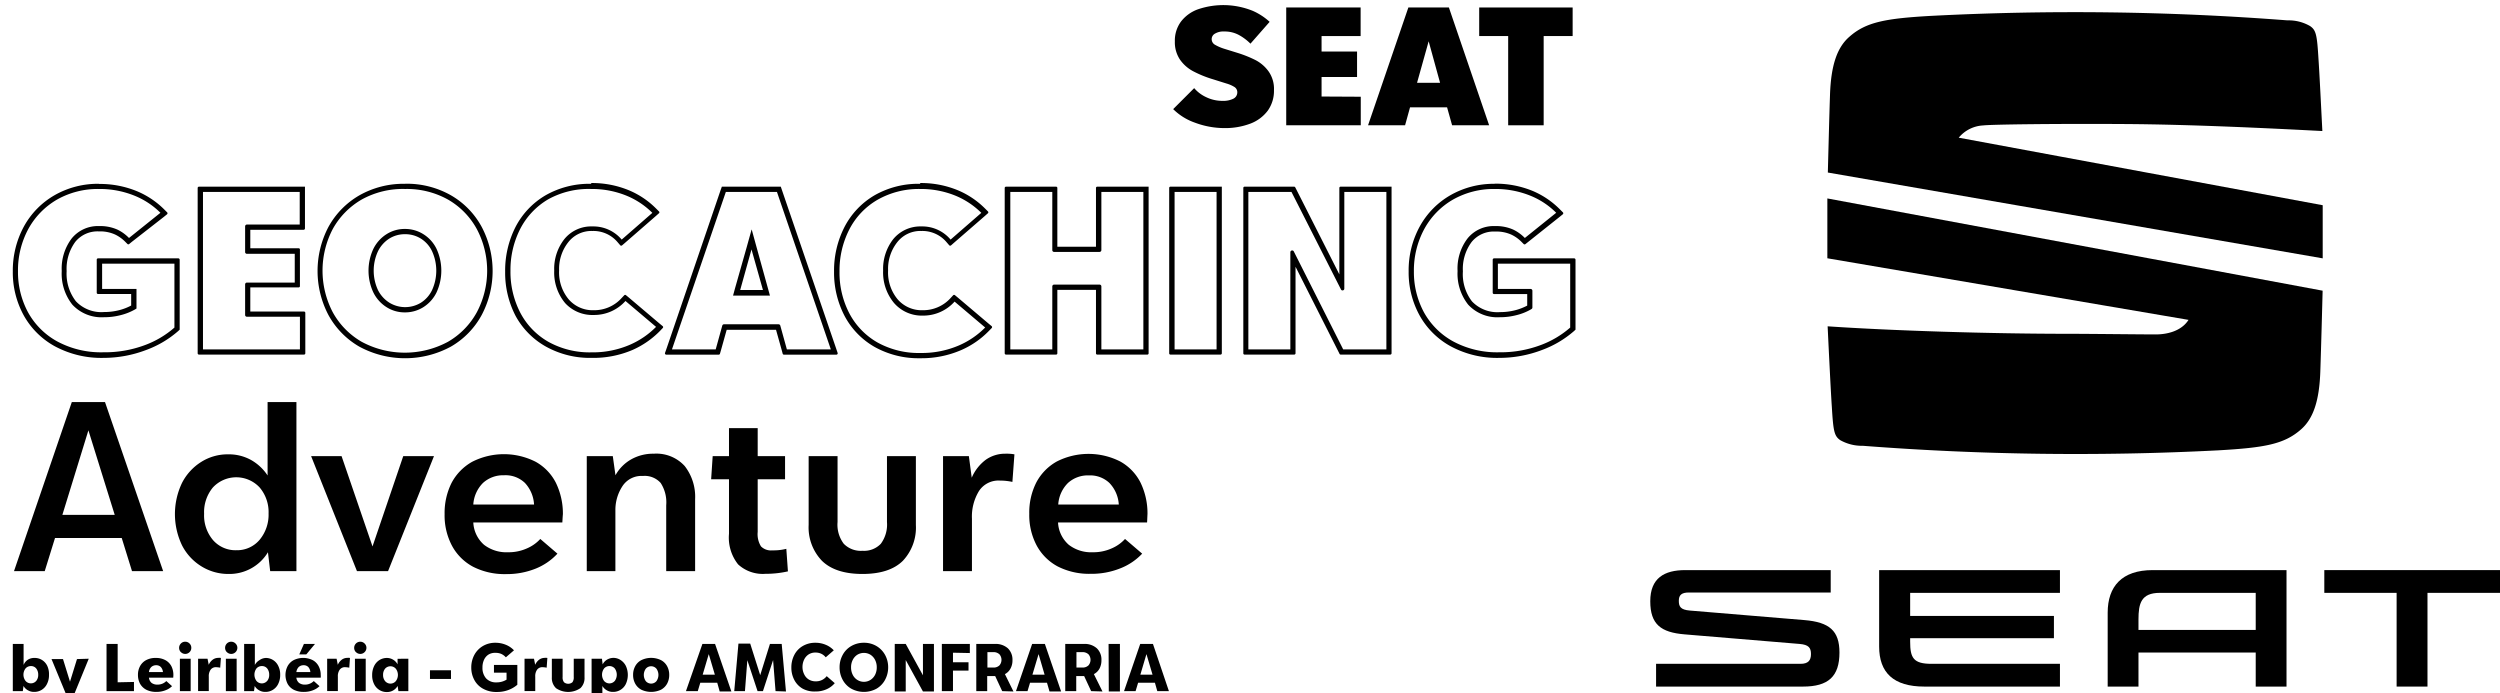 <svg id="Camada_1" data-name="Camada 1" xmlns="http://www.w3.org/2000/svg" viewBox="0 0 357.17 99.03"><path d="M14.14,27a13.21,13.21,0,0,1,5.18,1,11.19,11.19,0,0,1,3.6,2.4L18.43,34a5.87,5.87,0,0,0-1.62-1.18,6,6,0,0,0-2.64-.52,4.82,4.82,0,0,0-3.93,1.77,7.14,7.14,0,0,0-1.42,4.66,7.12,7.12,0,0,0,1.52,4.8,5.69,5.69,0,0,0,4.54,1.79,9.22,9.22,0,0,0,2.37-.3,8,8,0,0,0,2-.79l.25-.15V41.28H14.59V37.67H24.92V46.8a13.46,13.46,0,0,1-4.29,2.53,16.37,16.37,0,0,1-5.84,1A13.19,13.19,0,0,1,8.2,48.79,10.53,10.53,0,0,1,4,44.61a12.12,12.12,0,0,1-1.43-5.85,12.43,12.43,0,0,1,1.49-6.07,10.9,10.9,0,0,1,4.13-4.2A11.82,11.82,0,0,1,14.14,27m0-.74a12.47,12.47,0,0,0-6.31,1.61,11.58,11.58,0,0,0-4.41,4.48,13.18,13.18,0,0,0-1.59,6.43A12.75,12.75,0,0,0,3.36,45a11.3,11.3,0,0,0,4.47,4.47,14,14,0,0,0,7,1.66A17.11,17.11,0,0,0,20.89,50a14.55,14.55,0,0,0,4.53-2.67l.25-.23v-10a.2.2,0,0,0-.19-.19H14a.19.19,0,0,0-.18.19v4.73A.18.18,0,0,0,14,42h4.74v1.65a7.53,7.53,0,0,1-1.7.66,8.7,8.7,0,0,1-2.19.27,5,5,0,0,1-4-1.53,6.42,6.42,0,0,1-1.33-4.31,6.5,6.5,0,0,1,1.24-4.19,4.08,4.08,0,0,1,3.36-1.49,5.2,5.2,0,0,1,2.31.44,5.18,5.18,0,0,1,1.42,1l.36.36a.18.18,0,0,0,.25,0l.39-.32L23.39,31l.48-.39a.19.19,0,0,0,0-.28l-.44-.44a12.14,12.14,0,0,0-3.83-2.56,13.93,13.93,0,0,0-5.47-1.05Z"/><path d="M42.82,27.42v4.66H35.28a.26.26,0,0,0-.26.26V36a.25.25,0,0,0,.26.26h6.83v4.11H35.28a.26.26,0,0,0-.26.26V45a.25.25,0,0,0,.26.25h7.57v4.67H29V27.42H42.82m.75-.75H28.43a.19.19,0,0,0-.19.19V50.48a.19.19,0,0,0,.19.18h15a.19.19,0,0,0,.19-.18V44.7a.19.19,0,0,0-.19-.19H35.76V41.06h6.91a.18.18,0,0,0,.18-.18V35.65a.18.18,0,0,0-.18-.18H35.76V32.83h7.62a.2.2,0,0,0,.19-.19v-6Z"/><path d="M57.89,27A12.06,12.06,0,0,1,64,28.51a10.83,10.83,0,0,1,4.13,4.23,12.7,12.7,0,0,1,0,11.86A10.9,10.9,0,0,1,64,48.83a13,13,0,0,1-12.33,0,10.94,10.94,0,0,1-4.13-4.22,12.83,12.83,0,0,1,0-11.89,11,11,0,0,1,4.13-4.21A12.12,12.12,0,0,1,57.89,27m0-.74a12.8,12.8,0,0,0-6.55,1.65,11.69,11.69,0,0,0-4.41,4.5,13.52,13.52,0,0,0,0,12.61,11.67,11.67,0,0,0,4.4,4.5,13.73,13.73,0,0,0,13.09,0A11.56,11.56,0,0,0,68.82,45a13.46,13.46,0,0,0,0-12.58,11.52,11.52,0,0,0-4.4-4.52,12.78,12.78,0,0,0-6.53-1.65Z"/><path d="M84.47,27a13.05,13.05,0,0,1,5.14,1,11.33,11.33,0,0,1,3.59,2.41l-4.38,3.82a5.29,5.29,0,0,0-4.19-1.88,4.93,4.93,0,0,0-4,1.81,6.87,6.87,0,0,0-1.45,4.5,6.82,6.82,0,0,0,1.55,4.63A5.28,5.28,0,0,0,84.84,45a6,6,0,0,0,4.52-2l4.37,3.7a11.9,11.9,0,0,1-3.68,2.53,13.38,13.38,0,0,1-5.55,1.11,12.1,12.1,0,0,1-6.16-1.51,10.26,10.26,0,0,1-4-4.14,12.67,12.67,0,0,1-1.41-6,12.88,12.88,0,0,1,1.4-6,10.42,10.42,0,0,1,4-4.22A11.92,11.92,0,0,1,84.47,27m0-.74a12.63,12.63,0,0,0-6.54,1.65,11.21,11.21,0,0,0-4.28,4.52,13.75,13.75,0,0,0-1.48,6.38,13.37,13.37,0,0,0,1.49,6.32A11.13,11.13,0,0,0,78,49.52a12.94,12.94,0,0,0,6.54,1.61A14.23,14.23,0,0,0,90.36,50a12.61,12.61,0,0,0,3.91-2.7l.41-.43a.18.18,0,0,0,0-.27l-.46-.38-4.37-3.7-.41-.34a.18.18,0,0,0-.25,0l-.37.39a5.25,5.25,0,0,1-4,1.75,4.53,4.53,0,0,1-3.57-1.55,6,6,0,0,1-1.37-4.13,6.15,6.15,0,0,1,1.28-4A4.19,4.19,0,0,1,84.63,33a4.51,4.51,0,0,1,3.62,1.62l.37.43a.19.19,0,0,0,.26,0l.43-.37,4.38-3.81.45-.4a.17.17,0,0,0,0-.27l-.42-.42a12,12,0,0,0-3.83-2.58,13.76,13.76,0,0,0-5.43-1.05Z"/><path d="M111,27.42l7.7,22.5h-6.28l-.94-3.4a.26.26,0,0,0-.25-.19h-7.8a.26.26,0,0,0-.24.19l-.94,3.4H96l7.7-22.5H111m.54-.75h-8.41l-.18.5L95.27,49.68l-.26.74a.19.19,0,0,0,.18.25h7.49a.18.18,0,0,0,.18-.14l.12-.41.84-3h7.05l.84,3,.11.41a.19.19,0,0,0,.18.14h7.49a.19.19,0,0,0,.18-.25l-.25-.74-7.7-22.51-.17-.5Z"/><path d="M131.47,27a13.05,13.05,0,0,1,5.14,1,11.45,11.45,0,0,1,3.59,2.41l-4.39,3.82a5.28,5.28,0,0,0-4.19-1.88,5,5,0,0,0-4,1.81,6.92,6.92,0,0,0-1.45,4.5,6.82,6.82,0,0,0,1.56,4.63,5.25,5.25,0,0,0,4.13,1.8,6,6,0,0,0,4.52-2l4.37,3.7a11.9,11.9,0,0,1-3.68,2.53,13.42,13.42,0,0,1-5.55,1.11,12.14,12.14,0,0,1-6.17-1.51,10.3,10.3,0,0,1-4-4.14,12.56,12.56,0,0,1-1.41-6,12.88,12.88,0,0,1,1.4-6,10.35,10.35,0,0,1,4-4.22A11.92,11.92,0,0,1,131.47,27m0-.74a12.61,12.61,0,0,0-6.54,1.65,11.21,11.21,0,0,0-4.28,4.52,13.64,13.64,0,0,0-1.49,6.38,13.37,13.37,0,0,0,1.5,6.32,11.06,11.06,0,0,0,4.3,4.44,12.89,12.89,0,0,0,6.54,1.61A14.23,14.23,0,0,0,137.36,50a12.44,12.44,0,0,0,3.9-2.7l.42-.43a.19.19,0,0,0,0-.27l-.46-.38-4.37-3.7-.41-.34a.19.19,0,0,0-.26,0l-.36.39a5.27,5.27,0,0,1-4,1.75,4.53,4.53,0,0,1-3.57-1.55,6,6,0,0,1-1.37-4.13,6.15,6.15,0,0,1,1.28-4A4.18,4.18,0,0,1,131.62,33a4.52,4.52,0,0,1,3.63,1.62l.37.43a.19.19,0,0,0,.26,0l.42-.37,4.39-3.81.45-.4a.18.18,0,0,0,0-.27l-.42-.42a12.08,12.08,0,0,0-3.83-2.58,13.76,13.76,0,0,0-5.43-1.05Z"/><path d="M163.35,27.42v22.5h-6v-9a.26.26,0,0,0-.26-.26h-6.49a.26.26,0,0,0-.26.26v9h-6V27.42h6v8.32a.25.25,0,0,0,.26.25h6.49a.26.26,0,0,0,.26-.25V27.42h6m.75-.75h-7.33a.18.18,0,0,0-.19.19v8.39h-5.52V26.86a.18.18,0,0,0-.18-.19h-7.15a.19.19,0,0,0-.19.19V50.48a.19.19,0,0,0,.19.18h7.15a.18.18,0,0,0,.18-.18V41.41h5.52v9.07a.18.18,0,0,0,.19.18h7.14a.18.18,0,0,0,.19-.18V26.67Z"/><path d="M173.81,27.42v22.5h-6V27.42h6m.75-.75h-7.33a.18.18,0,0,0-.19.19V50.48a.18.18,0,0,0,.19.18h7.14a.19.19,0,0,0,.19-.18V26.67Z"/><path d="M198.07,27.42v22.5H191.9l-7.06-14a.25.25,0,0,0-.23-.14.26.26,0,0,0-.26.26V49.92h-6V27.42h6.16l7.07,13.93a.23.23,0,0,0,.22.14.25.25,0,0,0,.26-.26V27.42h6m.75-.75h-7.28a.18.18,0,0,0-.18.19V39.2l-6.14-12.12-.16-.31a.19.19,0,0,0-.17-.1h-7.06a.18.18,0,0,0-.19.19V50.48a.18.18,0,0,0,.19.18h7.08a.19.19,0,0,0,.19-.18V38.11l6.14,12.15.15.3a.19.19,0,0,0,.17.1h7.07a.19.19,0,0,0,.19-.18V26.67Z"/><path d="M213.55,27a13.23,13.23,0,0,1,5.19,1,11,11,0,0,1,3.59,2.4L217.85,34a5.87,5.87,0,0,0-1.62-1.18,6,6,0,0,0-2.65-.52,4.8,4.8,0,0,0-3.92,1.77,7.09,7.09,0,0,0-1.42,4.66,7.12,7.12,0,0,0,1.52,4.8,5.68,5.68,0,0,0,4.54,1.79,9.22,9.22,0,0,0,2.37-.3,7.73,7.73,0,0,0,2-.79l.13-.08a.25.25,0,0,0,.13-.22V41.54a.26.26,0,0,0-.26-.26H214V37.67h10.33V46.8a13.51,13.51,0,0,1-4.3,2.53,16.29,16.29,0,0,1-5.84,1,13.22,13.22,0,0,1-6.59-1.56,10.57,10.57,0,0,1-4.18-4.18A12.13,12.13,0,0,1,202,38.76a12.44,12.44,0,0,1,1.5-6.07,10.83,10.83,0,0,1,4.13-4.2A11.78,11.78,0,0,1,213.55,27m0-.74a12.46,12.46,0,0,0-6.3,1.61,11.58,11.58,0,0,0-4.41,4.48,13.07,13.07,0,0,0-1.59,6.43A12.75,12.75,0,0,0,202.78,45a11.24,11.24,0,0,0,4.47,4.47,13.93,13.93,0,0,0,6.95,1.66A17.13,17.13,0,0,0,220.31,50a14.67,14.67,0,0,0,4.53-2.67l.25-.23v-10a.2.2,0,0,0-.19-.19H213.45a.2.2,0,0,0-.19.19v4.73a.19.19,0,0,0,.19.18h4.74v1.65a7.81,7.81,0,0,1-1.71.66,8.62,8.62,0,0,1-2.18.27,5,5,0,0,1-4-1.53A6.37,6.37,0,0,1,209,38.76a6.44,6.44,0,0,1,1.25-4.19,4.07,4.07,0,0,1,3.35-1.49,5.25,5.25,0,0,1,2.32.44,5.16,5.16,0,0,1,1.42,1l.35.35a.19.19,0,0,0,.25,0l.4-.32L222.8,31l.48-.39a.19.19,0,0,0,0-.28l-.44-.44A12.14,12.14,0,0,0,219,27.29a13.94,13.94,0,0,0-5.48-1.05Z"/><path d="M107.35,35.58,109,41.43h-3.25l1.63-5.85m0-2.79-.72,2.59L105,41.23l-.27,1H110l-.26-.94-1.62-5.86-.71-2.59Z"/><path d="M57.89,33.46a4.19,4.19,0,0,1,2.24.63,4.28,4.28,0,0,1,1.6,1.81,6.69,6.69,0,0,1,0,5.54,4.34,4.34,0,0,1-1.6,1.81,4.32,4.32,0,0,1-4.49,0A4.51,4.51,0,0,1,54,41.44a6.59,6.59,0,0,1,0-5.54,4.51,4.51,0,0,1,1.61-1.81,4.17,4.17,0,0,1,2.25-.63m0-.75a4.81,4.81,0,0,0-2.64.75,5.19,5.19,0,0,0-1.88,2.1,7.35,7.35,0,0,0,0,6.22,5.19,5.19,0,0,0,1.88,2.1,4.81,4.81,0,0,0,2.64.75,4.87,4.87,0,0,0,2.63-.75,5.14,5.14,0,0,0,1.88-2.11,7.43,7.43,0,0,0,0-6.21,5.06,5.06,0,0,0-1.88-2.1,4.87,4.87,0,0,0-2.63-.75Z"/><path d="M170.73,17.53a8.29,8.29,0,0,1-3.12-1.94l3-3a5,5,0,0,0,1.69,1.28,5.28,5.28,0,0,0,2.39.54,3.22,3.22,0,0,0,1.5-.3,1,1,0,0,0,.58-.9.88.88,0,0,0-.39-.77,4.45,4.45,0,0,0-1.16-.51l-1.91-.6a15.81,15.81,0,0,1-2.86-1.16,5.33,5.33,0,0,1-1.88-1.67,4.44,4.44,0,0,1-.72-2.59,4.55,4.55,0,0,1,.87-2.82,5.3,5.3,0,0,1,2.43-1.76,11.21,11.21,0,0,1,7.83.22,8.84,8.84,0,0,1,2.41,1.57l-2.74,3.12A7.2,7.2,0,0,0,177,5a4.23,4.23,0,0,0-2.07-.5,2.38,2.38,0,0,0-1.36.31.9.9,0,0,0-.46.77.92.92,0,0,0,.5.83,6.42,6.42,0,0,0,1.27.55l2,.62a16.9,16.9,0,0,1,2.48,1,5.31,5.31,0,0,1,1.85,1.58,4.32,4.32,0,0,1,.8,2.71,4.87,4.87,0,0,1-.88,2.93,5.55,5.55,0,0,1-2.49,1.86,10.19,10.19,0,0,1-3.73.64A12.07,12.07,0,0,1,170.73,17.53Z"/><path d="M194.41,13.82V17.9H183.76V1.07h10.63V5.15h-5.58V7.36h5.07V11h-5.07v2.79Z"/><path d="M206.74,15.33h-5.29l-.71,2.57h-5.29l5.76-16.83H207l5.75,16.83h-5.29Zm-1-3.5L204.11,5.9l-1.66,5.93Z"/><path d="M224.68,5.15h-4.14V17.9h-5.07V5.15h-4.14V1.07h13.35Z"/><path d="M17.39,76.86H7.86L6.39,81.6H2l8.26-24.16H15L23.31,81.6H18.86Zm-1-3.3L12.63,61.48,8.91,73.56Z"/><path d="M42.35,57.44V81.6H38.6l-.32-2.7A6.43,6.43,0,0,1,32.65,82a7.26,7.26,0,0,1-3.86-1.08,7.55,7.55,0,0,1-2.78-3A10.33,10.33,0,0,1,26,69a7.65,7.65,0,0,1,2.74-3,7.06,7.06,0,0,1,3.86-1.09,6.53,6.53,0,0,1,3.29.82,6.85,6.85,0,0,1,2.34,2.2V57.44ZM37.09,77.12a5.59,5.59,0,0,0,1.28-3.75,5.44,5.44,0,0,0-1.27-3.72,4.56,4.56,0,0,0-6.69,0,5.52,5.52,0,0,0-1.25,3.75,5.45,5.45,0,0,0,1.28,3.77,4.26,4.26,0,0,0,3.32,1.44A4.21,4.21,0,0,0,37.09,77.12Z"/><path d="M62,65.17,55.44,81.6H51L44.45,65.17H48.8l4.42,12.9,4.39-12.9Z"/><path d="M80.34,74.64H67.62a4.52,4.52,0,0,0,1.53,3.19,5.23,5.23,0,0,0,3.43,1.07,6.39,6.39,0,0,0,2.72-.56A5.51,5.51,0,0,0,77.19,77l2.45,2.1a8.59,8.59,0,0,1-3.17,2.16,11,11,0,0,1-4.18.76,9.88,9.88,0,0,1-4.72-1.06,7.34,7.34,0,0,1-3-3,9.24,9.24,0,0,1-1.05-4.5,9.6,9.6,0,0,1,1-4.48,7.46,7.46,0,0,1,2.93-3,10,10,0,0,1,9.09,0,7.12,7.12,0,0,1,2.88,3,10.06,10.06,0,0,1,1,4.47C80.37,74,80.36,74.41,80.34,74.64ZM69,69a4.79,4.79,0,0,0-1.38,3.08H76.3A4.92,4.92,0,0,0,75,69,4,4,0,0,0,72,67.9,4.26,4.26,0,0,0,69,69Z"/><path d="M97.82,66.58a7.15,7.15,0,0,1,1.49,4.75V81.6H95.18V72.19A5.08,5.08,0,0,0,94.39,69a3.05,3.05,0,0,0-2.55-1,3.23,3.23,0,0,0-2.92,1.47,6.16,6.16,0,0,0-1,3.42V81.6H83.83V65.17h3.72l.38,2.73a5.9,5.9,0,0,1,2.28-2.29,6.37,6.37,0,0,1,3.19-.79A5.46,5.46,0,0,1,97.82,66.58Z"/><path d="M112.57,81.63a14.23,14.23,0,0,1-3.21.35,5.2,5.2,0,0,1-3.91-1.35,6.14,6.14,0,0,1-1.3-4.37V68.47H101.6l.22-3.3h2.33v-4h4.1v4h3.91v3.3h-3.91V76a3.3,3.3,0,0,0,.47,2.06,2,2,0,0,0,1.62.57,7.54,7.54,0,0,0,2-.22Z"/><path d="M117.42,80.11A6.89,6.89,0,0,1,115.53,75V65.17h4.13v9.41a4.51,4.51,0,0,0,.89,3.11,3.4,3.4,0,0,0,2.67,1,3.31,3.31,0,0,0,2.62-1,4.62,4.62,0,0,0,.88-3.11V65.17h4.13V75A6.93,6.93,0,0,1,129,80.11Q127.1,82,123.22,82T117.42,80.11Z"/><path d="M144.93,64.91l-.29,3.94a8.3,8.3,0,0,0-1.78-.19,3.32,3.32,0,0,0-3,1.5,7,7,0,0,0-1,3.94v7.5h-4.13V65.17h3.69l.41,3.08a6.28,6.28,0,0,1,2-2.56,4.77,4.77,0,0,1,2.78-.87A6.63,6.63,0,0,1,144.93,64.91Z"/><path d="M163.88,74.64H151.16a4.52,4.52,0,0,0,1.53,3.19,5.23,5.23,0,0,0,3.43,1.07,6.39,6.39,0,0,0,2.72-.56A5.51,5.51,0,0,0,160.73,77l2.45,2.1A8.59,8.59,0,0,1,160,81.22a11,11,0,0,1-4.18.76,9.88,9.88,0,0,1-4.72-1.06,7.34,7.34,0,0,1-3-3,9.24,9.24,0,0,1-1.05-4.5,9.49,9.49,0,0,1,1-4.48,7.37,7.37,0,0,1,2.92-3,10,10,0,0,1,9.09,0,7.12,7.12,0,0,1,2.88,3,10.06,10.06,0,0,1,1,4.47C163.91,74,163.9,74.41,163.88,74.64ZM152.58,69a4.75,4.75,0,0,0-1.39,3.08h8.65A4.87,4.87,0,0,0,158.5,69a4,4,0,0,0-2.92-1.08A4.22,4.22,0,0,0,152.58,69Z"/><path d="M6,94.29a2,2,0,0,1,.75.84A2.77,2.77,0,0,1,7,96.41a2.72,2.72,0,0,1-.29,1.31,2,2,0,0,1-.76.84,2,2,0,0,1-1.06.29,1.68,1.68,0,0,1-.9-.23A1.57,1.57,0,0,1,3.36,98l-.1.74H1.83V92H3.37v3A1.63,1.63,0,0,1,4,94.24,1.67,1.67,0,0,1,4.92,94,1.94,1.94,0,0,1,6,94.29Zm-.83,3a1.34,1.34,0,0,0,.29-.89,1.41,1.41,0,0,0-.28-.89.94.94,0,0,0-.76-.35,1,1,0,0,0-.77.34,1.47,1.47,0,0,0,0,1.78,1,1,0,0,0,.76.35A1,1,0,0,0,5.14,97.32Z"/><path d="M12.68,94.11l-2.63,6.42H8.69L9.36,99l-2-4.84H9l1,3.23,1-3.23Z"/><path d="M19.14,97.43v1.31H15.22V92h1.59v5.48Z"/><path d="M24.75,96.82H21.28a1.12,1.12,0,0,0,.37.74,1.35,1.35,0,0,0,.84.25,1.79,1.79,0,0,0,.75-.15,1.76,1.76,0,0,0,.52-.36l.82.73a2.63,2.63,0,0,1-1,.61,3.45,3.45,0,0,1-1.23.21,3.12,3.12,0,0,1-1.43-.3,2.17,2.17,0,0,1-.9-.85,2.63,2.63,0,0,1-.31-1.28,2.54,2.54,0,0,1,.3-1.25,2.12,2.12,0,0,1,.87-.86A2.82,2.82,0,0,1,22.29,94a2.75,2.75,0,0,1,1.33.31,2.1,2.1,0,0,1,.86.86,2.76,2.76,0,0,1,.29,1.29C24.77,96.54,24.76,96.66,24.75,96.82ZM21.61,95.3a1.16,1.16,0,0,0-.33.72h2a1.23,1.23,0,0,0-.31-.73.9.9,0,0,0-.67-.25A1,1,0,0,0,21.61,95.3Z"/><path d="M25.85,93.18a.85.85,0,0,1-.26-.62.87.87,0,0,1,.25-.62.84.84,0,0,1,.62-.26.85.85,0,0,1,.62.26.83.83,0,0,1,.25.62.84.84,0,0,1-.25.61.87.87,0,0,1-1.23,0Zm-.15.93h1.54v4.63H25.7Z"/><path d="M31.56,94l-.1,1.39a3.46,3.46,0,0,0-.58-.07.91.91,0,0,0-.78.35,1.57,1.57,0,0,0-.27,1v2.06H28.3V94.11h1.35l.17.87a1.83,1.83,0,0,1,.58-.74,1.33,1.33,0,0,1,.77-.25A1.23,1.23,0,0,1,31.56,94Z"/><path d="M32.42,93.18a.85.85,0,0,1-.26-.62.87.87,0,0,1,.25-.62.87.87,0,0,1,1.24,0,.84.84,0,0,1,.26.62.85.85,0,0,1-.26.61.87.87,0,0,1-1.23,0Zm-.15.93h1.54v4.63H32.27Z"/><path d="M39,94.29a2,2,0,0,1,.75.84,2.77,2.77,0,0,1,.28,1.28,2.84,2.84,0,0,1-.29,1.31,2,2,0,0,1-1.82,1.13,1.68,1.68,0,0,1-.9-.23,1.57,1.57,0,0,1-.63-.62l-.1.74H34.88V92h1.53v3a1.72,1.72,0,0,1,.64-.67A1.67,1.67,0,0,1,38,94,1.94,1.94,0,0,1,39,94.29Zm-.83,3a1.34,1.34,0,0,0,.29-.89,1.41,1.41,0,0,0-.28-.89.94.94,0,0,0-.76-.35,1,1,0,0,0-.78.34,1.51,1.51,0,0,0,0,1.78,1,1,0,0,0,1.53,0Z"/><path d="M45.82,96.82H42.34a1.13,1.13,0,0,0,.38.74,1.35,1.35,0,0,0,.84.25,1.72,1.72,0,0,0,.74-.15,1.82,1.82,0,0,0,.53-.36l.82.73a2.8,2.8,0,0,1-1,.61,3.51,3.51,0,0,1-1.24.21,3.15,3.15,0,0,1-1.43-.3,2.09,2.09,0,0,1-.89-.85,2.78,2.78,0,0,1,0-2.53,2.12,2.12,0,0,1,.87-.86,3.07,3.07,0,0,1,2.71,0,2.07,2.07,0,0,1,.85.86,2.64,2.64,0,0,1,.3,1.29C45.84,96.54,45.83,96.66,45.82,96.82ZM42.67,95.3a1.27,1.27,0,0,0-.33.72h2a1.22,1.22,0,0,0-.3-.73.92.92,0,0,0-.68-.25A1,1,0,0,0,42.67,95.3Zm1.09-1.81h-1L43.42,92H45Z"/><path d="M50,94l-.1,1.39a3.46,3.46,0,0,0-.58-.07.91.91,0,0,0-.78.35,1.57,1.57,0,0,0-.27,1v2.06H46.74V94.11h1.35l.17.87a1.83,1.83,0,0,1,.58-.74,1.33,1.33,0,0,1,.77-.25A1.23,1.23,0,0,1,50,94Z"/><path d="M50.86,93.18a.85.85,0,0,1-.26-.62.87.87,0,0,1,.25-.62.87.87,0,0,1,1.24,0,.84.84,0,0,1,.26.62.85.85,0,0,1-.26.61.87.87,0,0,1-1.23,0Zm-.15.93h1.54v4.63H50.71Z"/><path d="M58.34,94.11v4.63H56.92L56.81,98a1.78,1.78,0,0,1-.62.63,1.73,1.73,0,0,1-.92.24,1.94,1.94,0,0,1-1.06-.29,2,2,0,0,1-.76-.84,2.73,2.73,0,0,1-.28-1.29,2.89,2.89,0,0,1,.27-1.27,2.09,2.09,0,0,1,.74-.86A2,2,0,0,1,55.24,94a1.74,1.74,0,0,1,1.56.91v-.79Zm-1.79,3.2a1.46,1.46,0,0,0,0-1.77,1,1,0,0,0-.76-.35,1,1,0,0,0-.77.34,1.36,1.36,0,0,0-.29.89,1.34,1.34,0,0,0,.29.89,1,1,0,0,0,1.53,0Z"/><path d="M61.43,95.76h3V97h-3Z"/><path d="M73.91,95v2.83a4.24,4.24,0,0,1-1.28.75,4.53,4.53,0,0,1-1.65.28A3.84,3.84,0,0,1,69,98.39a3.07,3.07,0,0,1-1.24-1.26,3.67,3.67,0,0,1-.43-1.76,3.76,3.76,0,0,1,.44-1.81A3.29,3.29,0,0,1,69,92.29a3.45,3.45,0,0,1,1.76-.46,3.91,3.91,0,0,1,1.51.29,3.27,3.27,0,0,1,1.16.79l-1.16,1a2,2,0,0,0-.64-.48,2.06,2.06,0,0,0-.86-.16,1.76,1.76,0,0,0-1,.26,1.73,1.73,0,0,0-.62.74,2.54,2.54,0,0,0-.22,1.1,2.24,2.24,0,0,0,.51,1.54,1.91,1.91,0,0,0,1.49.58,2.7,2.7,0,0,0,1.44-.39v-1h-1.8V95Z"/><path d="M78.2,94l-.1,1.39a3.46,3.46,0,0,0-.58-.07.91.91,0,0,0-.78.35,1.57,1.57,0,0,0-.27,1v2.06H74.94V94.11h1.35l.17.87a1.83,1.83,0,0,1,.58-.74,1.33,1.33,0,0,1,.77-.25A1.23,1.23,0,0,1,78.2,94Z"/><path d="M79.41,98.29a2,2,0,0,1-.57-1.52V94.11h1.54v2.61a1.09,1.09,0,0,0,.2.75.93.93,0,0,0,1.2,0,1.15,1.15,0,0,0,.19-.75V94.11h1.54v2.66a2,2,0,0,1-.57,1.53,3.08,3.08,0,0,1-3.53,0Z"/><path d="M88.65,94.29a2.14,2.14,0,0,1,.76.84,3.08,3.08,0,0,1,0,2.59,2,2,0,0,1-1.82,1.13,1.68,1.68,0,0,1-.9-.23,1.7,1.7,0,0,1-.63-.62v2.53H84.52V94.11H86l.1.81a1.66,1.66,0,0,1,.63-.68,1.82,1.82,0,0,1,.93-.25A1.89,1.89,0,0,1,88.65,94.29Zm-.82,3a1.53,1.53,0,0,0,0-1.79,1,1,0,0,0-.76-.34,1,1,0,0,0-.77.35,1.5,1.5,0,0,0,0,1.77,1,1,0,0,0,1.53,0Z"/><path d="M91.63,98.54a2.17,2.17,0,0,1-.88-.87,2.57,2.57,0,0,1-.3-1.25,2.53,2.53,0,0,1,.3-1.24,2.11,2.11,0,0,1,.88-.87,3.22,3.22,0,0,1,2.8,0,2.11,2.11,0,0,1,.88.87,2.53,2.53,0,0,1,.3,1.24,2.57,2.57,0,0,1-.3,1.25,2.17,2.17,0,0,1-.88.87,3.32,3.32,0,0,1-2.8,0Zm2.15-1.22a1.53,1.53,0,0,0,0-1.79,1,1,0,0,0-1.51,0,1.53,1.53,0,0,0,0,1.79,1,1,0,0,0,1.51,0Z"/><path d="M102.47,97.54h-2.42l-.36,1.2H98L100.35,92h1.81l2.33,6.79h-1.67Zm-.34-1.15-.87-2.94-.87,2.94Z"/><path d="M110.8,98.74l-.35-4.44L109,98.74h-.77l-1.46-4.42-.34,4.42H104.9l.6-6.79h1.68l1.43,4.51L110,92h1.68l.61,6.79Z"/><path d="M114.68,98.39a3.07,3.07,0,0,1-1.2-1.25,3.74,3.74,0,0,1-.42-1.78,3.84,3.84,0,0,1,.42-1.79,3.12,3.12,0,0,1,1.2-1.27,3.5,3.5,0,0,1,1.82-.47,3.74,3.74,0,0,1,1.47.29,3.24,3.24,0,0,1,1.15.79l-1.15,1a1.78,1.78,0,0,0-.62-.5,1.87,1.87,0,0,0-.83-.18,1.75,1.75,0,0,0-1,.27,1.8,1.8,0,0,0-.64.75,2.38,2.38,0,0,0-.23,1,2.32,2.32,0,0,0,.24,1.08,1.72,1.72,0,0,0,.66.75,1.86,1.86,0,0,0,1,.26,1.9,1.9,0,0,0,1.56-.74l1.15,1a3.21,3.21,0,0,1-1.17.87,3.74,3.74,0,0,1-1.59.32A3.5,3.5,0,0,1,114.68,98.39Z"/><path d="M121.62,98.39a3.2,3.2,0,0,1-1.23-1.27,3.7,3.7,0,0,1-.44-1.78,3.63,3.63,0,0,1,.44-1.77,3.2,3.2,0,0,1,1.23-1.27,3.51,3.51,0,0,1,1.81-.47,3.44,3.44,0,0,1,1.79.47,3.34,3.34,0,0,1,1.23,1.27,3.63,3.63,0,0,1,.44,1.77,3.7,3.7,0,0,1-.44,1.78,3.24,3.24,0,0,1-1.22,1.27,3.77,3.77,0,0,1-3.61,0Zm2.74-1.25a1.87,1.87,0,0,0,.66-.73,2.31,2.31,0,0,0,.24-1.07,2.27,2.27,0,0,0-.24-1.06,1.9,1.9,0,0,0-.66-.74,1.81,1.81,0,0,0-1.87,0,1.83,1.83,0,0,0-.66.74,2.27,2.27,0,0,0-.24,1.06,2.31,2.31,0,0,0,.24,1.07,1.8,1.8,0,0,0,.66.73,1.75,1.75,0,0,0,1.87,0Z"/><path d="M133.43,92v6.79h-1.57l-2.46-4.49v4.49h-1.57V92h1.57l2.46,4.48V92Z"/><path d="M136.15,93.25v1.37h2.22v1.19h-2.22v2.93h-1.59V92h4v1.3Z"/><path d="M143.18,98.74l-1-2.15h-1.14v2.15h-1.56V92h2.64a2.61,2.61,0,0,1,1.88.63,2.25,2.25,0,0,1,.65,1.69,2.41,2.41,0,0,1-.28,1.19,1.87,1.87,0,0,1-.8.8l1.22,2.48Zm-2.11-3.37h.81a1.18,1.18,0,0,0,.91-.31,1.22,1.22,0,0,0,0-1.58,1.23,1.23,0,0,0-.92-.31h-.8Z"/><path d="M149.58,97.54h-2.42l-.36,1.2h-1.65L147.46,92h1.82l2.32,6.79h-1.66Zm-.34-1.15-.86-2.94-.88,2.94Z"/><path d="M155.89,98.74l-1-2.15h-1.13v2.15h-1.57V92h2.65a2.58,2.58,0,0,1,1.87.63,2.22,2.22,0,0,1,.65,1.69,2.52,2.52,0,0,1-.27,1.19,1.9,1.9,0,0,1-.81.8l1.23,2.48Zm-2.1-3.37h.81a1.19,1.19,0,0,0,.91-.31,1.22,1.22,0,0,0,0-1.58,1.24,1.24,0,0,0-.92-.31h-.8Z"/><path d="M158.38,92H160v6.79h-1.59Z"/><path d="M165,97.54H162.6l-.36,1.2h-1.65L162.9,92h1.82L167,98.74h-1.66Zm-.34-1.15-.87-2.94-.87,2.94Z"/><path d="M307.54,81.45c-4.4,0-6.42,2.34-6.42,6.08V98.09h4.4V93.23h16.75v4.86h4.4V81.45ZM322.27,90H305.52V88.5c0-2.28.37-3.8,3.06-3.8h13.69Z"/><polygon points="332.07 81.45 332.07 84.7 342.4 84.7 342.4 98.09 346.81 98.09 346.81 84.7 357.17 84.7 357.17 81.45 332.07 81.45"/><path d="M272.9,91.68c0,2.32.47,3.16,3.05,3.16H294.3v3.25H274.92c-4.41,0-6.45-2-6.45-5.72V81.45H294.3V84.7H272.9V88h20.54v3.18H272.9Z"/><path d="M241.44,87.23c-1.36-.11-1.59-.58-1.59-1.4s.4-1.18,1.43-1.18h20.27v-3.2H240.77c-3,0-5,1.14-5,4.45s1.53,4.45,4.9,4.73L257.12,92c1.27.11,1.61.54,1.61,1.44s-.38,1.4-1.5,1.4H236.6v3.25h21c3.61,0,5.2-1.45,5.2-4.86,0-3.12-1.44-4.34-5-4.64Z"/><path d="M261.14,24.65c.06-2.27.2-7.84.31-11.11.14-4.19,1-6.75,2.76-8.28,2.39-2.12,5.18-2.63,11.83-3a395.69,395.69,0,0,1,50.77.65,6.1,6.1,0,0,1,3.22.81c.87.59,1,1.26,1.21,4.75.14,2,.4,7.32.55,10.25-6.79-.35-18.3-.94-28.33-1s-19,.06-20.12.2a4.85,4.85,0,0,0-3.5,1.75l52,9.65v7.59Z"/><path d="M261.07,28.35l70.76,13.18c-.05,1.92-.21,8-.33,11.52-.14,4.2-1,6.75-2.75,8.29-2.4,2.12-5.18,2.62-11.84,3a395.69,395.69,0,0,1-50.77-.65,6.32,6.32,0,0,1-3.22-.8c-.87-.6-1-1.27-1.21-4.76-.16-2.33-.49-9.22-.6-11.51,9.12.62,23.13,1.07,34.56,1.07,2.87,0,10.32.09,12.31.09,1.55,0,3.64-.43,4.69-2.08l-51.6-8.8Z"/></svg>